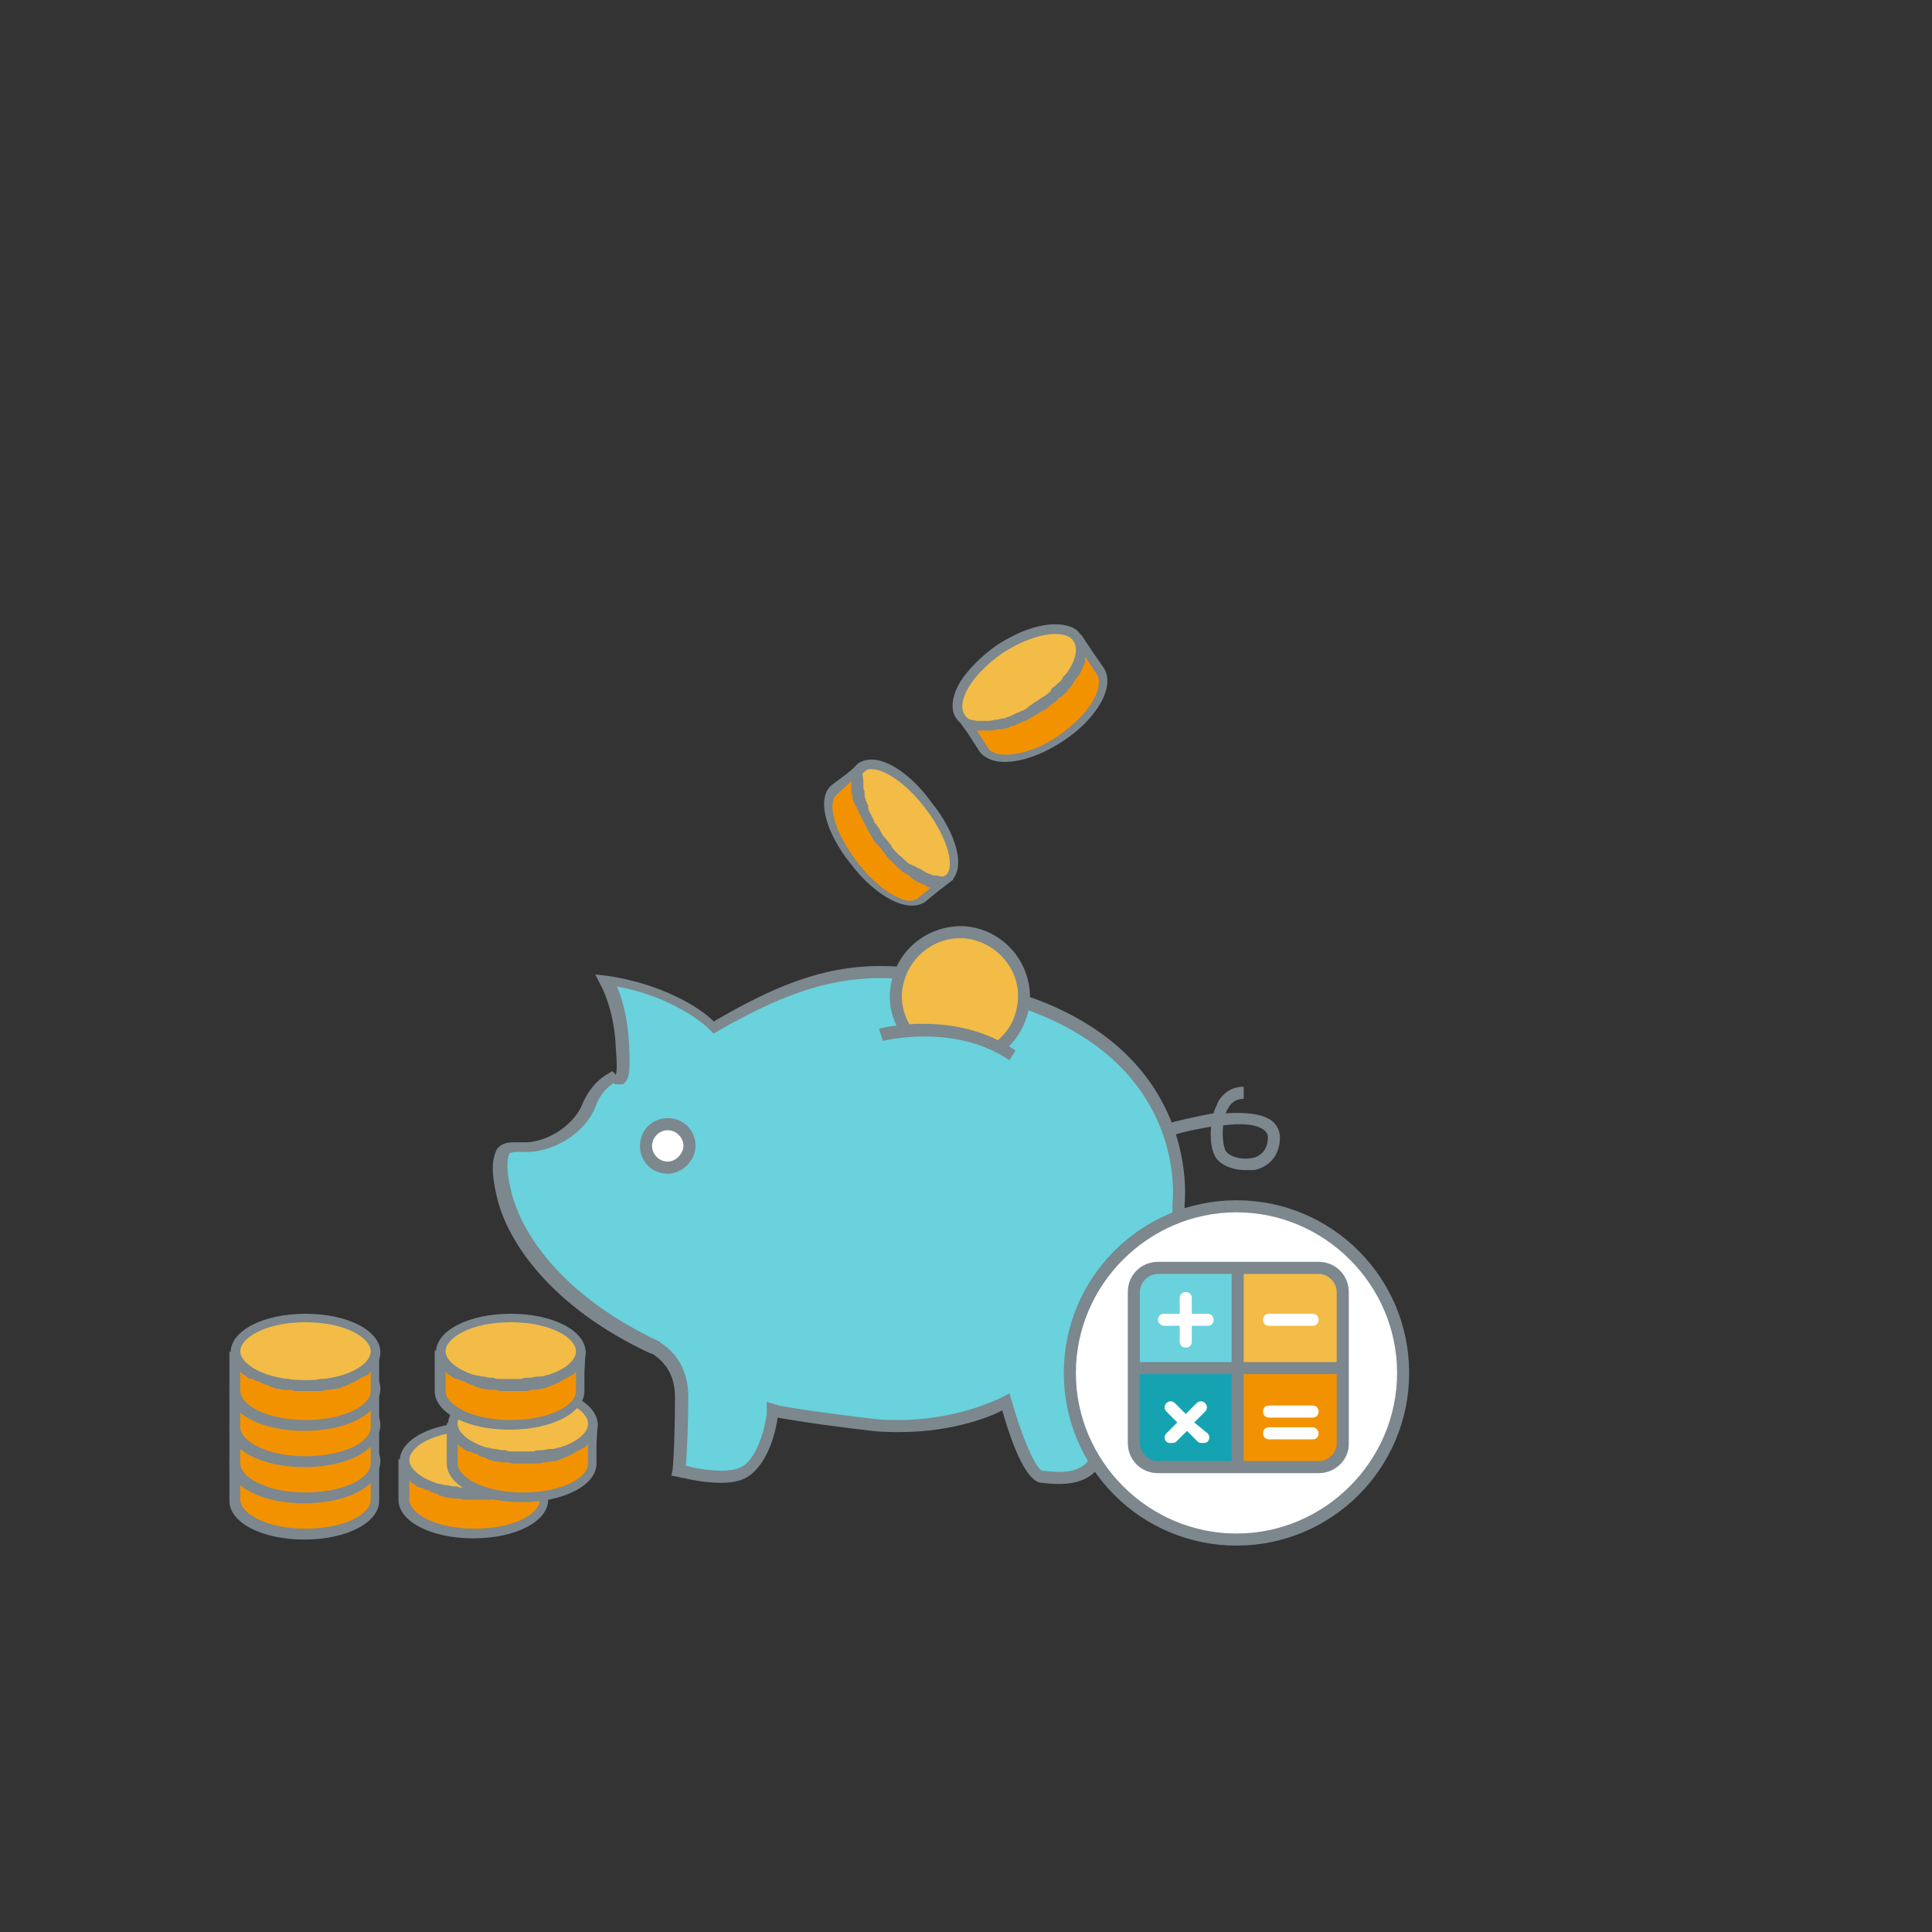<?xml version="1.0" encoding="utf-8"?>
<svg version="1.1" id="Layer_1" xmlns="http://www.w3.org/2000/svg" xmlns:xlink="http://www.w3.org/1999/xlink" x="0" y="0" viewBox="0 0 160 160" style="enable-background:new 0 0 160 160;" xml:space="preserve">
  <rect x="0" y="0" width="160" height="160" fill="#333333" stroke="none"/>
  <style type="text/css">
    .st0{fill:#69D2DC;} .st1{fill:#7C878E;} .st2{fill:#FFFFFF;} .st3{fill:#F2BC47;} .st4{fill:#15A3B2;} .st5{fill:#F39200;} .st6{display:none;}
  </style>
  <g>
    <g>
      <path class="st0" d="M97.6,99.8c0.1,4.2-2.1,7.6-3.8,9.7c-1.6,2.1-2.1,5.8-2.6,8.7c-0.1,0.8-0.2,1.5-0.3,2.2c-0.3,1.6-1.9,2-3.2,2 c-0.7,0-1.3-0.1-1.3-0.1h-0.1h-0.1c-0.8,0-2-3-2.8-5.8l-0.1-0.4l-0.4,0.2c0,0-3.4,1.8-8.4,1.8c-0.7,0-1.4,0-2.2-0.1 c-6.1-0.7-7.9-1.1-7.9-1.1l-0.4-0.1v0.4c0,0-0.4,3.2-2,4.5c-0.5,0.4-1.2,0.6-2.2,0.6c-1.4,0-2.9-0.4-3.5-0.5 c0.1-0.9,0.2-3.7,0.2-6.1c0-3-2.1-4-2.2-4.1c-8.1-3.7-11.8-9.1-12.6-12.9c-0.4-1.8-0.3-2.9,0-3.4c0.2-0.2,0.5-0.3,1-0.3 c0.2,0,0.4,0,0.6,0c1.8,0.1,4.5-1.2,5.4-3.4c0.6-1.5,1.5-2.1,2-2.4c0.1,0.1,0.2,0.2,0.4,0.2h0.2l0.1-0.1c0.2-0.2,0.3-0.5,0.2-2.7 c-0.1-2.7-0.9-4.6-1.3-5.5c5.8,0.8,8.7,3.7,8.7,3.7l0.2,0.2l0.2-0.1c4.7-2.7,8.7-4.4,13.5-4.4c3.3,0,7.2,0.8,12,2.5 C99,87.9,97.6,99.6,97.6,99.8"/>
      <path class="st1" d="M87.7,122.9c-0.7,0-1.4-0.1-1.4-0.1l0,0c-1.3,0-2.5-3.2-3.3-6c-0.7,0.4-3.9,1.8-8.5,1.8c-0.7,0-1.4,0-2.3-0.1 c-5.1-0.6-7.2-1-7.8-1.1c-0.1,0.8-0.6,3.4-2.2,4.7c-0.6,0.5-1.4,0.7-2.5,0.7c-1.1,0-2.3-0.2-3.1-0.4c-0.2,0-0.4-0.1-0.5-0.1 l-0.5-0.1l0.1-0.5c0.1-0.8,0.2-3.6,0.2-6c0-1.1-0.3-2.6-1.9-3.6c0,0-0.1,0-0.1,0c-8.2-3.8-12-9.3-12.8-13.2 c-0.4-1.7-0.4-3,0.1-3.8l0.1-0.1c0.4-0.4,1-0.4,1.4-0.4h0.6c1.7,0.1,4.1-1.2,4.9-3.1c0.7-1.7,1.8-2.4,2.2-2.6l0.3-0.2l0.3,0.3 c0.1-0.3,0.1-1,0-2.2c-0.1-2.7-0.9-4.6-1.3-5.3l-0.4-0.8l0.9,0.1c5.5,0.8,8.5,3.3,8.9,3.8C63.9,81.8,68,80,72.9,80 c3.4,0,7.4,0.8,12.2,2.5c13.3,4.6,13.2,15.2,13,17.3l-0.5,0l0.5,0c0.1,3.3-1.2,6.7-3.9,10c-1.4,1.8-1.9,4.9-2.4,7.7l-0.1,0.8 c-0.1,0.8-0.2,1.5-0.3,2.2C91.1,122,89.8,122.9,87.7,122.9z M86.4,121.8c0.1,0,0.7,0.1,1.3,0.1c0.9,0,2.4-0.2,2.7-1.6 c0.1-0.7,0.2-1.4,0.3-2.2l0.1-0.8c0.5-2.9,1-6.1,2.6-8.1c2.5-3.1,3.8-6.3,3.7-9.4l0-0.1c0.2-1.9,0.3-11.8-12.4-16.2 C80,81.8,76.2,81,72.9,81c-4.7,0-8.7,1.7-13.3,4.3l-0.5,0.3l-0.5-0.5c0,0-2.6-2.5-7.5-3.4c0.5,1.2,0.9,2.8,1,4.8 c0.1,2.3,0,2.7-0.3,3.1l-0.2,0.2h-0.4c-0.2,0-0.3,0-0.4-0.1c-0.4,0.3-1.1,0.8-1.5,2c-1,2.4-3.8,3.8-5.9,3.7l-0.6,0 c-0.4,0-0.5,0.1-0.6,0.1c-0.2,0.4-0.3,1.4,0.1,3c0.8,3.7,4.4,8.9,12.3,12.6l0.1,0.1c1.9,1.2,2.3,3.1,2.3,4.5c0,2-0.1,4.5-0.2,5.7 c0,0,0.1,0,0.1,0c0.7,0.2,1.8,0.4,2.9,0.4c0.9,0,1.5-0.2,1.9-0.5c1.4-1.2,1.8-4.1,1.8-4.2l0-1l1,0.3c0,0,1.9,0.4,7.8,1.1 c0.8,0.1,1.4,0.1,2.1,0.1c4.8,0,8.1-1.7,8.2-1.7l1-0.5l0.3,1c1,3.4,2,5.3,2.4,5.4L86.4,121.8z"/>
    </g>
    <g>
      <path class="st2" d="M55.3,96.7c-1,0-1.8-0.8-1.8-1.8s0.8-1.8,1.8-1.8s1.8,0.8,1.8,1.8C57.1,95.8,56.3,96.7,55.3,96.7"/>
      <path class="st1" d="M55.3,97.2c-1.3,0-2.3-1-2.3-2.3s1-2.3,2.3-2.3c1.3,0,2.3,1,2.3,2.3C57.6,96.1,56.5,97.2,55.3,97.2z M55.3,93.6c-0.7,0-1.3,0.6-1.3,1.3c0,0.7,0.6,1.3,1.3,1.3c0.7,0,1.3-0.7,1.3-1.3C56.6,94.2,56,93.6,55.3,93.6z"/>
    </g>
    <g>
      <ellipse transform="matrix(5.682269e-02 -0.998 0.998 5.682269e-02 -7.382 157.184)" class="st3" cx="79.5" cy="82.5" rx="5.3" ry="5.3"/>
      <path class="st1" d="M79.5,88.3c-0.1,0-0.2,0-0.3,0c-1.5-0.1-3-0.8-4-1.9c-1-1.2-1.6-2.6-1.5-4.2c0.2-3.2,2.9-5.6,6.1-5.5 c3.2,0.2,5.6,2.9,5.5,6.1c-0.1,1.5-0.8,3-1.9,4C82.3,87.8,80.9,88.3,79.5,88.3z M79.5,77.7c-2.5,0-4.6,2-4.8,4.5l0,0 c-0.1,1.3,0.4,2.5,1.2,3.5c0.9,1,2,1.5,3.3,1.6c1.3,0.1,2.5-0.4,3.5-1.2c1-0.9,1.5-2,1.6-3.3c0.2-2.6-1.9-4.9-4.5-5.1 C79.7,77.7,79.6,77.7,79.5,77.7z"/>
    </g>
    <g>
      <ellipse class="st0" cx="77.5" cy="94" rx="9.5" ry="9"/>
    </g>
    <g>
      <path class="st1" d="M83.6,87.8c-4.6-3.1-10.4-1.6-10.5-1.6l-0.3-1c0.3-0.1,6.4-1.6,11.3,1.8L83.6,87.8z"/>
    </g>
    <g>
      <path class="st1" d="M103.1,96.9c-1.1,0-2.2-0.5-2.5-1.2c-0.3-0.6-0.4-1.5-0.3-2.4c-1.1,0.2-2.2,0.4-3.1,0.7l-0.3-1 c0.3-0.1,1.9-0.5,3.6-0.8c0.1-0.4,0.3-0.7,0.4-1c0.5-0.8,1.2-1.2,2.1-1.2v1c-0.5,0-1,0.2-1.3,0.8c-0.1,0.1-0.1,0.2-0.2,0.4 c1.5-0.1,3,0,3.8,0.6c0.4,0.3,0.7,0.8,0.7,1.4c0,1.4-0.8,2.4-2.1,2.7C103.6,96.9,103.4,96.9,103.1,96.9z M101.3,93.2 c-0.1,0.8,0,1.7,0.2,2.1c0.2,0.4,1.2,0.8,2.2,0.6c0.6-0.1,1.3-0.6,1.3-1.7c0-0.3-0.1-0.4-0.3-0.6C104.1,93.1,102.8,93,101.3,93.2z"/>
    </g>
  </g>
  <g>
    <g>
      <path class="st2" d="M88.6,113.7c0,7.6,6.2,13.8,13.8,13.8c7.6,0,13.8-6.2,13.8-13.8s-6.2-13.8-13.8-13.8 C94.8,99.9,88.6,106.1,88.6,113.7z"/>
      <path class="st1" d="M102.4,128c-7.9,0-14.3-6.4-14.3-14.3s6.4-14.3,14.3-14.3c7.9,0,14.3,6.4,14.3,14.3S110.3,128,102.4,128z M102.4,100.4c-7.3,0-13.3,6-13.3,13.3s6,13.3,13.3,13.3s13.3-6,13.3-13.3S109.7,100.4,102.4,100.4z"/>
    </g>
    <g>
      <path class="st0" d="M101.6,113.7h-6.4c-0.5,0-1-0.5-1-1v-6.5c0-0.6,0.5-1,1-1h6.4c0.5,0,1,0.4,1,1v6.5 C102.6,113.3,102.1,113.7,101.6,113.7z"/>
    </g>
    <g>
      <path class="st3" d="M109.9,113.7h-6.4c-0.6,0-1-0.5-1-1v-6.5c0-0.6,0.4-1,1-1h6.4c0.6,0,1,0.4,1,1v6.5 C110.9,113.3,110.5,113.7,109.9,113.7z"/>
    </g>
    <g>
      <path class="st4" d="M101.6,121.5h-6.4c-0.5,0-1-0.4-1-1V114c0-0.5,0.5-1,1-1h6.4c0.5,0,1,0.5,1,1v6.5 C102.6,121.1,102.1,121.5,101.6,121.5z"/>
    </g>
    <g>
      <path class="st5" d="M109.9,121.5h-6.4c-0.6,0-1-0.4-1-1V114c0-0.5,0.4-1,1-1h6.4c0.6,0,1,0.5,1,1v6.5 C110.9,121.1,110.5,121.5,109.9,121.5z"/>
    </g>
    <g>
      <path class="st1" d="M102.9,115.9L102.9,115.9L102.9,115.9L102.9,115.9z"/>
    </g>
    <g>
      <path class="st2" d="M96.4,109.8h1.3v1.3c0,0.3,0.2,0.5,0.5,0.5s0.5-0.2,0.5-0.5v-1.3h1.3c0.3,0,0.5-0.2,0.5-0.5s-0.2-0.5-0.5-0.5 h-1.3v-1.3c0-0.3-0.2-0.5-0.5-0.5s-0.5,0.2-0.5,0.5v1.3h-1.3c-0.3,0-0.5,0.2-0.5,0.5S96.2,109.8,96.4,109.8z"/>
    </g>
    <g>
      <path class="st2" d="M105.1,109.8h3.6c0.3,0,0.5-0.2,0.5-0.5s-0.2-0.5-0.5-0.5h-3.6c-0.3,0-0.5,0.2-0.5,0.5 S104.8,109.8,105.1,109.8z"/>
    </g>
    <g>
      <path class="st2" d="M98.9,117.8l0.9-0.9c0.2-0.2,0.2-0.5,0-0.7s-0.5-0.2-0.7,0l-0.9,0.9l-0.9-0.9c-0.2-0.2-0.5-0.2-0.7,0 s-0.2,0.5,0,0.7l0.9,0.9l-0.9,0.9c-0.2,0.2-0.2,0.5,0,0.7c0.1,0.1,0.2,0.1,0.4,0.1c0.1,0,0.3,0,0.4-0.1l0.9-0.9l0.9,0.9 c0.1,0.1,0.2,0.1,0.4,0.1c0.1,0,0.3,0,0.4-0.1c0.2-0.2,0.2-0.5,0-0.7L98.9,117.8z"/>
    </g>
    <g>
      <path class="st2" d="M108.7,116.4h-3.6c-0.3,0-0.5,0.2-0.5,0.5s0.2,0.5,0.5,0.5h3.6c0.3,0,0.5-0.2,0.5-0.5S109,116.4,108.7,116.4z"/>
    </g>
    <g>
      <path class="st2" d="M108.7,118.2h-3.6c-0.3,0-0.5,0.2-0.5,0.5s0.2,0.5,0.5,0.5h3.6c0.3,0,0.5-0.2,0.5-0.5 C109.2,118.5,109,118.2,108.7,118.2z"/>
    </g>
    <g>
      <path class="st1" d="M102 105H103V121.5H102z"/>
    </g>
    <g>
      <path class="st1" d="M93.9 112.8H111.4V113.8H93.9z"/>
    </g>
    <g>
      <path class="st1" d="M109.2,122H95.9c-1.4,0-2.5-1.1-2.5-2.5V107c0-1.4,1.1-2.5,2.5-2.5h13.3c1.4,0,2.5,1.1,2.5,2.5v12.6 C111.7,120.9,110.6,122,109.2,122z M95.9,105.5c-0.8,0-1.5,0.7-1.5,1.5v12.5c0,0.8,0.7,1.5,1.5,1.5h13.3c0.8,0,1.5-0.7,1.5-1.4 V107c0-0.8-0.7-1.5-1.5-1.5H95.9z"/>
    </g>
  </g>
  <g>
    <g>
      <g>
        <ellipse class="st3" cx="39.3" cy="120.9" rx="5.8" ry="2.8"/>
      </g>
      <g>
        <path class="st1" d="M39.3,118.5c3.3,0,5.4,1.3,5.4,2.4c0,1.2-2.2,2.4-5.4,2.4c-3.3,0-5.4-1.3-5.4-2.4 C33.9,119.8,36,118.5,39.3,118.5 M39.3,117.8c-3.5,0-6.2,1.4-6.2,3.2c0,1.8,2.7,3.2,6.2,3.2s6.2-1.4,6.2-3.2 C45.5,119.2,42.8,117.8,39.3,117.8L39.3,117.8z"/>
      </g>
    </g>
    <g>
      <g>
        <path class="st5" d="M39.3,127c-3.2,0-5.8-1.3-5.8-2.8v-2.5l0.6,0.6c0.1,0.1,0.2,0.2,0.3,0.3l0.1,0.1c0.1,0.1,0.2,0.2,0.4,0.2 c0.2,0.1,0.4,0.2,0.6,0.3l0.1,0.1c0.2,0.1,0.3,0.1,0.5,0.2l0.2,0.1c0.2,0.1,0.4,0.1,0.6,0.2c0.3,0.1,0.5,0.1,0.7,0.1h0.2 c0.2,0,0.4,0,0.5,0.1h0.2c0.2,0,0.5,0,0.8,0s0.5,0,0.8,0h0.1c0.3,0,0.4,0,0.6-0.1h0.1c0.3,0,0.5-0.1,0.7-0.1 c0.3-0.1,0.4-0.1,0.6-0.2l0.2-0.1c0.1,0,0.3-0.1,0.4-0.2l0.2-0.1c0.2-0.1,0.3-0.1,0.5-0.2s0.3-0.2,0.4-0.3l0.1-0.1 c0.1-0.1,0.2-0.2,0.3-0.2l0.6-0.5l0.1,0.8v1.6C45.1,125.8,42.5,127,39.3,127z"/>
      </g>
      <g>
        <path class="st1" d="M44.7,122.6v1.6c0,1.2-2.2,2.4-5.4,2.4c-3.3,0-5.4-1.3-5.4-2.4v-1.6c0,0,0,0,0.1,0.1s0.2,0.2,0.3,0.2 l0.1,0.1c0.1,0.1,0.3,0.2,0.4,0.2c0,0,0,0,0.1,0c0.2,0.1,0.4,0.2,0.5,0.2s0.1,0,0.2,0.1c0.1,0.1,0.3,0.1,0.5,0.2 c0.1,0,0.1,0,0.2,0.1c0.2,0.1,0.4,0.1,0.6,0.2l0,0c0.2,0,0.5,0.1,0.7,0.1c0.1,0,0.1,0,0.2,0c0.2,0,0.4,0,0.6,0.1 c0.1,0,0.1,0,0.2,0c0.3,0,0.5,0,0.8,0s0.5,0,0.8,0c0.1,0,0.1,0,0.2,0c0.2,0,0.4,0,0.6-0.1c0.1,0,0.1,0,0.2,0 c0.2,0,0.5-0.1,0.7-0.1l0,0c0.2,0,0.4-0.1,0.6-0.2c0.1,0,0.1,0,0.2-0.1c0.2,0,0.3-0.1,0.5-0.2c0.1,0,0.1,0,0.2-0.1 c0.2-0.1,0.4-0.2,0.5-0.3c0,0,0,0,0.1,0c0.1-0.1,0.3-0.2,0.4-0.2l0.1-0.1C44.5,122.8,44.6,122.7,44.7,122.6L44.7,122.6 M45.5,120.8l-1.2,1.2l0,0l-0.1,0.1c-0.1,0-0.1,0.1-0.2,0.2l-0.1,0.1c-0.1,0.1-0.2,0.2-0.4,0.2l0,0l0,0c-0.2,0.1-0.3,0.2-0.5,0.2 h-0.1h-0.1c-0.1,0-0.3,0.1-0.4,0.1h-0.1h-0.1c-0.2,0.1-0.4,0.1-0.6,0.1h-0.1l0,0c-0.2,0-0.4,0.1-0.6,0.1l0,0h-0.2 c-0.2,0-0.3,0-0.5,0.1H40c-0.2,0-0.5,0-0.7,0c-0.3,0-0.5,0-0.7,0h-0.2c-0.2,0-0.4,0-0.5-0.1h-0.2h-0.1c-0.2,0-0.4-0.1-0.6-0.1 l0,0l0,0c-0.2,0-0.4-0.1-0.6-0.1h-0.1h-0.1c-0.1,0-0.3-0.1-0.4-0.1l-0.1-0.1c-0.2-0.1-0.3-0.1-0.5-0.2l0,0h-0.1 c-0.1-0.1-0.2-0.1-0.3-0.2l-0.1-0.1c-0.1-0.1-0.2-0.1-0.3-0.2l0,0h-0.1l-1.3-1.2v1.8v1.6c0,1.8,2.7,3.2,6.2,3.2s6.2-1.4,6.2-3.2 v-1.6L45.5,120.8L45.5,120.8z"/>
      </g>
    </g>
  </g>
  <g>
    <g>
      <ellipse class="st3" cx="43.3" cy="117.9" rx="5.8" ry="2.8"/>
    </g>
    <g>
      <path class="st1" d="M43.3,115.5c3.3,0,5.4,1.3,5.4,2.4c0,1.2-2.2,2.4-5.4,2.4c-3.3,0-5.4-1.3-5.4-2.4 C37.9,116.8,40,115.5,43.3,115.5 M43.3,114.8c-3.5,0-6.2,1.4-6.2,3.2c0,1.8,2.7,3.2,6.2,3.2s6.2-1.4,6.2-3.2 C49.5,116.2,46.8,114.8,43.3,114.8L43.3,114.8z"/>
    </g>
  </g>
  <g>
    <g>
      <path class="st5" d="M43.3,124c-3.2,0-5.8-1.3-5.8-2.8v-2.5l0.6,0.6c0.1,0.1,0.2,0.2,0.3,0.3l0.1,0.1c0.1,0.1,0.2,0.2,0.4,0.2 c0.2,0.1,0.4,0.2,0.6,0.3l0.1,0.1c0.2,0.1,0.3,0.1,0.5,0.2l0.2,0.1c0.2,0.1,0.4,0.1,0.6,0.2c0.3,0.1,0.5,0.1,0.7,0.1h0.2 c0.2,0,0.4,0,0.5,0.1h0.2c0.2,0,0.5,0,0.8,0s0.5,0,0.8,0h0.1c0.3,0,0.4,0,0.6-0.1h0.1c0.3,0,0.5-0.1,0.7-0.1 c0.3-0.1,0.4-0.1,0.6-0.2l0.2-0.1c0.1,0,0.3-0.1,0.4-0.2l0.2-0.1c0.2-0.1,0.3-0.1,0.5-0.2s0.3-0.2,0.4-0.3l0.1-0.1 c0.1-0.1,0.2-0.2,0.3-0.2l0.6-0.5l0.1,0.8v1.6C49.1,122.8,46.5,124,43.3,124z"/>
    </g>
    <g>
      <path class="st1" d="M48.7,119.6v1.6c0,1.2-2.2,2.4-5.4,2.4c-3.3,0-5.4-1.3-5.4-2.4v-1.6c0,0,0,0,0.1,0.1s0.2,0.2,0.3,0.2l0.1,0.1 c0.1,0.1,0.3,0.2,0.4,0.2c0,0,0,0,0.1,0c0.2,0.1,0.4,0.2,0.5,0.2s0.1,0,0.2,0.1c0.1,0.1,0.3,0.1,0.5,0.2c0.1,0,0.1,0,0.2,0.1 c0.2,0.1,0.4,0.1,0.6,0.2l0,0c0.2,0,0.5,0.1,0.7,0.1c0.1,0,0.1,0,0.2,0c0.2,0,0.4,0,0.6,0.1c0.1,0,0.1,0,0.2,0c0.3,0,0.5,0,0.8,0 s0.5,0,0.8,0c0.1,0,0.1,0,0.2,0c0.2,0,0.4,0,0.6-0.1c0.1,0,0.1,0,0.2,0c0.2,0,0.5-0.1,0.7-0.1l0,0c0.2,0,0.4-0.1,0.6-0.2 c0.1,0,0.1,0,0.2-0.1c0.2,0,0.3-0.1,0.5-0.2c0.1,0,0.1,0,0.2-0.1c0.2-0.1,0.4-0.2,0.5-0.3c0,0,0,0,0.1,0c0.1-0.1,0.3-0.2,0.4-0.2 l0.1-0.1C48.5,119.8,48.6,119.7,48.7,119.6L48.7,119.6 M49.5,117.8l-1.2,1.2l0,0l-0.1,0.1c-0.1,0-0.1,0.1-0.2,0.2l-0.1,0.1 c-0.1,0.1-0.2,0.2-0.4,0.2l0,0l0,0c-0.2,0.1-0.3,0.2-0.5,0.2h-0.1h-0.1c-0.1,0-0.3,0.1-0.4,0.1h-0.1h-0.1 c-0.2,0.1-0.4,0.1-0.6,0.1h-0.1l0,0c-0.2,0-0.4,0.1-0.6,0.1l0,0h-0.2c-0.2,0-0.3,0-0.5,0.1H44c-0.2,0-0.5,0-0.7,0 c-0.3,0-0.5,0-0.7,0h-0.2c-0.2,0-0.4,0-0.5-0.1h-0.2h-0.1c-0.2,0-0.4-0.1-0.6-0.1l0,0l0,0c-0.2,0-0.4-0.1-0.6-0.1h-0.1h-0.1 c-0.1,0-0.3-0.1-0.4-0.1l-0.1-0.1c-0.2-0.1-0.3-0.1-0.5-0.2l0,0h-0.1c-0.1-0.1-0.2-0.1-0.3-0.2l-0.1-0.1c-0.1-0.1-0.2-0.1-0.3-0.2 l0,0h-0.1l-1.3-1.2v1.8v1.6c0,1.8,2.7,3.2,6.2,3.2s6.2-1.4,6.2-3.2v-1.6L49.5,117.8L49.5,117.8z"/>
    </g>
  </g>
  <g>
    <g>
      <ellipse class="st3" cx="42.3" cy="111.9" rx="5.8" ry="2.8"/>
    </g>
    <g>
      <path class="st1" d="M42.3,109.5c3.3,0,5.4,1.3,5.4,2.4c0,1.2-2.2,2.4-5.4,2.4c-3.3,0-5.4-1.3-5.4-2.4 C36.9,110.8,39,109.5,42.3,109.5 M42.3,108.8c-3.5,0-6.2,1.4-6.2,3.2c0,1.8,2.7,3.2,6.2,3.2s6.2-1.4,6.2-3.2 C48.5,110.2,45.8,108.8,42.3,108.8L42.3,108.8z"/>
    </g>
  </g>
  <g>
    <g>
      <path class="st5" d="M42.3,118c-3.2,0-5.8-1.3-5.8-2.8v-2.5l0.6,0.6c0.1,0.1,0.2,0.2,0.3,0.3l0.1,0.1c0.1,0.1,0.2,0.2,0.4,0.2 c0.2,0.1,0.4,0.2,0.6,0.3l0.1,0.1c0.2,0.1,0.3,0.1,0.5,0.2l0.2,0.1c0.2,0.1,0.4,0.1,0.6,0.2c0.3,0.1,0.5,0.1,0.7,0.1h0.2 c0.2,0,0.4,0,0.5,0.1h0.2c0.2,0,0.5,0,0.8,0s0.5,0,0.8,0h0.1c0.3,0,0.4,0,0.6-0.1h0.1c0.3,0,0.5-0.1,0.7-0.1 c0.3-0.1,0.4-0.1,0.6-0.2l0.2-0.1c0.1,0,0.3-0.1,0.4-0.2l0.2-0.1c0.2-0.1,0.3-0.1,0.5-0.2s0.3-0.2,0.4-0.3l0.1-0.1 c0.1-0.1,0.2-0.2,0.3-0.2l0.6-0.5l0.1,0.8v1.6C48.1,116.8,45.5,118,42.3,118z"/>
    </g>
    <g>
      <path class="st1" d="M47.7,113.6v1.6c0,1.2-2.2,2.4-5.4,2.4c-3.3,0-5.4-1.3-5.4-2.4v-1.6c0,0,0,0,0.1,0.1s0.2,0.2,0.3,0.2l0.1,0.1 c0.1,0.1,0.3,0.2,0.4,0.2c0,0,0,0,0.1,0c0.2,0.1,0.4,0.2,0.5,0.2s0.1,0,0.2,0.1c0.1,0.1,0.3,0.1,0.5,0.2c0.1,0,0.1,0,0.2,0.1 c0.2,0.1,0.4,0.1,0.6,0.2l0,0c0.2,0,0.5,0.1,0.7,0.1c0.1,0,0.1,0,0.2,0c0.2,0,0.4,0,0.6,0.1c0.1,0,0.1,0,0.2,0c0.3,0,0.5,0,0.8,0 s0.5,0,0.8,0c0.1,0,0.1,0,0.2,0c0.2,0,0.4,0,0.6-0.1c0.1,0,0.1,0,0.2,0c0.2,0,0.5-0.1,0.7-0.1l0,0c0.2,0,0.4-0.1,0.6-0.2 c0.1,0,0.1,0,0.2-0.1c0.2,0,0.3-0.1,0.5-0.2c0.1,0,0.1,0,0.2-0.1c0.2-0.1,0.4-0.2,0.5-0.3c0,0,0,0,0.1,0c0.1-0.1,0.3-0.2,0.4-0.2 l0.1-0.1C47.5,113.8,47.6,113.7,47.7,113.6L47.7,113.6 M48.5,111.8l-1.2,1.2l0,0l-0.1,0.1c-0.1,0-0.1,0.1-0.2,0.2l-0.1,0.1 c-0.1,0.1-0.2,0.2-0.4,0.2l0,0l0,0c-0.2,0.1-0.3,0.2-0.5,0.2h-0.1h-0.1c-0.1,0-0.3,0.1-0.4,0.1h-0.1h-0.1 c-0.2,0.1-0.4,0.1-0.6,0.1h-0.1l0,0c-0.2,0-0.4,0.1-0.6,0.1l0,0h-0.2c-0.2,0-0.3,0-0.5,0.1H43c-0.2,0-0.5,0-0.7,0 c-0.3,0-0.5,0-0.7,0h-0.2c-0.2,0-0.4,0-0.5-0.1h-0.2h-0.1c-0.2,0-0.4-0.1-0.6-0.1l0,0l0,0c-0.2,0-0.4-0.1-0.6-0.1h-0.1h-0.1 c-0.1,0-0.3-0.1-0.4-0.1l-0.1-0.1c-0.2-0.1-0.3-0.1-0.5-0.2l0,0h-0.1c-0.1-0.1-0.2-0.1-0.3-0.2l-0.1-0.1c-0.1-0.1-0.2-0.1-0.3-0.2 l0,0h-0.1l-1.3-1.2v1.8v1.6c0,1.8,2.7,3.2,6.2,3.2s6.2-1.4,6.2-3.2v-1.6L48.5,111.8L48.5,111.8z"/>
    </g>
  </g>
  <g>
    <g>
      <g>
        <ellipse class="st3" cx="25.3" cy="120.9" rx="5.8" ry="2.8"/>
      </g>
      <g>
        <path class="st1" d="M25.3,118.5c3.3,0,5.4,1.3,5.4,2.4c0,1.2-2.2,2.4-5.4,2.4c-3.3,0-5.4-1.3-5.4-2.4S22,118.5,25.3,118.5 M25.3,117.8c-3.5,0-6.2,1.4-6.2,3.2c0,1.8,2.7,3.2,6.2,3.2s6.2-1.4,6.2-3.2C31.5,119.2,28.8,117.8,25.3,117.8L25.3,117.8z"/>
      </g>
    </g>
    <g>
      <g>
        <path class="st5" d="M25.3,127c-3.2,0-5.8-1.3-5.8-2.8v-2.5l0.7,0.6c0.1,0.1,0.2,0.1,0.3,0.2l0.1,0.1c0.1,0.1,0.2,0.2,0.4,0.2 c0.2,0.1,0.4,0.2,0.6,0.3h0.1c0.2,0.1,0.3,0.1,0.5,0.2l0.2,0.1c0.2,0.1,0.4,0.1,0.6,0.2c0.3,0.1,0.5,0.1,0.7,0.1h0.2 c0.2,0,0.4,0,0.5,0.1h0.2c0.2,0,0.5,0,0.8,0s0.5,0,0.8,0h0.1c0.3,0,0.4,0,0.6-0.1h0.2c0.2,0,0.5-0.1,0.7-0.1 c0.3-0.1,0.4-0.1,0.6-0.2l0.2-0.1c0.1,0,0.3-0.1,0.4-0.2l0.2-0.1c0.2-0.1,0.3-0.1,0.5-0.2s0.3-0.2,0.4-0.3l0.3,0.2l-0.2-0.3 c0.1-0.1,0.2-0.1,0.3-0.2l0.6-0.5l0.1,0.8v1.6C31.1,125.8,28.5,127,25.3,127z"/>
      </g>
      <g>
        <path class="st1" d="M30.7,122.6v1.6c0,1.2-2.2,2.4-5.4,2.4c-3.3,0-5.4-1.3-5.4-2.4v-1.6c0,0,0,0,0.1,0.1s0.2,0.2,0.3,0.2 l0.1,0.1c0.1,0.1,0.3,0.2,0.4,0.2c0,0,0,0,0.1,0c0.2,0.1,0.4,0.2,0.5,0.2s0.1,0,0.2,0.1s0.3,0.1,0.5,0.2c0.1,0,0.1,0,0.2,0.1 c0.2,0.1,0.4,0.1,0.6,0.2l0,0c0.2,0,0.5,0.1,0.7,0.1c0.1,0,0.1,0,0.2,0c0.2,0,0.4,0,0.6,0.1c0.1,0,0.1,0,0.2,0c0.3,0,0.5,0,0.8,0 s0.5,0,0.8,0c0.1,0,0.1,0,0.2,0c0.2,0,0.4,0,0.6-0.1c0.1,0,0.1,0,0.2,0c0.2,0,0.5-0.1,0.7-0.1l0,0c0.2,0,0.4-0.1,0.6-0.2 c0.1,0,0.1,0,0.2-0.1c0.2,0,0.3-0.1,0.5-0.2c0.1,0,0.1,0,0.2-0.1c0.2-0.1,0.4-0.2,0.5-0.3c0,0,0,0,0.1,0c0.1-0.1,0.3-0.2,0.4-0.2 l0.1-0.1C30.5,122.8,30.6,122.7,30.7,122.6L30.7,122.6 M31.5,120.8l-1.2,1.2l0,0l-0.1,0.1c-0.1,0-0.1,0.1-0.2,0.2l-0.1,0.1 c-0.1,0.1-0.2,0.2-0.4,0.2l0,0l0,0c-0.2,0.1-0.3,0.2-0.5,0.2h-0.1c-0.2,0.1-0.3,0.1-0.5,0.2h-0.1h-0.1c-0.2,0.1-0.4,0.1-0.6,0.1 h-0.1l0,0c-0.2,0-0.4,0.1-0.6,0.1l0,0h-0.2c-0.2,0-0.3,0-0.5,0.1H26c-0.2,0-0.5,0-0.7,0c-0.3,0-0.5,0-0.7,0h-0.2 c-0.2,0-0.4,0-0.5-0.1h-0.2h-0.1c-0.2,0-0.4-0.1-0.6-0.1l0,0l0,0c-0.2,0-0.4-0.1-0.6-0.1h-0.1h-0.1c-0.1,0-0.3-0.1-0.4-0.1 c0,0-0.1,0-0.1-0.1c-0.2-0.1-0.3-0.1-0.5-0.2l0,0h-0.1c-0.1-0.1-0.2-0.1-0.3-0.2l-0.1-0.1c-0.1-0.1-0.2-0.1-0.3-0.2l0,0h-0.1 l-1.3-1.2v1.8v1.6c0,1.8,2.7,3.2,6.2,3.2s6.2-1.4,6.2-3.2v-1.6v-1.9H31.5z"/>
      </g>
    </g>
  </g>
  <g>
    <g>
      <g>
        <ellipse class="st3" cx="25.3" cy="117.9" rx="5.8" ry="2.8"/>
      </g>
      <g>
        <path class="st1" d="M25.3,115.5c3.3,0,5.4,1.3,5.4,2.4c0,1.2-2.2,2.4-5.4,2.4c-3.3,0-5.4-1.3-5.4-2.4S22,115.5,25.3,115.5 M25.3,114.8c-3.5,0-6.2,1.4-6.2,3.2c0,1.8,2.7,3.2,6.2,3.2s6.2-1.4,6.2-3.2C31.5,116.2,28.8,114.8,25.3,114.8L25.3,114.8z"/>
      </g>
    </g>
    <g>
      <g>
        <path class="st5" d="M25.3,124c-3.2,0-5.8-1.3-5.8-2.8v-2.5l0.7,0.6c0.1,0.1,0.2,0.1,0.3,0.2l0.1,0.1c0.1,0.1,0.2,0.2,0.4,0.2 c0.2,0.1,0.4,0.2,0.6,0.3h0.1c0.2,0.1,0.3,0.1,0.5,0.2l0.2,0.1c0.2,0.1,0.4,0.1,0.6,0.2c0.3,0.1,0.5,0.1,0.7,0.1h0.2 c0.2,0,0.4,0,0.5,0.1h0.2c0.2,0,0.5,0,0.8,0s0.5,0,0.8,0h0.1c0.3,0,0.4,0,0.6-0.1h0.2c0.2,0,0.5-0.1,0.7-0.1 c0.3-0.1,0.4-0.1,0.6-0.2l0.2-0.1c0.1,0,0.3-0.1,0.4-0.2l0.2-0.1c0.2-0.1,0.3-0.1,0.5-0.2s0.3-0.2,0.4-0.3l0.3,0.2l-0.2-0.3 c0.1-0.1,0.2-0.1,0.3-0.2l0.6-0.5l0.1,0.8v1.6C31.1,122.8,28.5,124,25.3,124z"/>
      </g>
      <g>
        <path class="st1" d="M30.7,119.6v1.6c0,1.2-2.2,2.4-5.4,2.4c-3.3,0-5.4-1.3-5.4-2.4v-1.6c0,0,0,0,0.1,0.1s0.2,0.2,0.3,0.2 l0.1,0.1c0.1,0.1,0.3,0.2,0.4,0.2c0,0,0,0,0.1,0c0.2,0.1,0.4,0.2,0.5,0.2s0.1,0,0.2,0.1s0.3,0.1,0.5,0.2c0.1,0,0.1,0,0.2,0.1 c0.2,0.1,0.4,0.1,0.6,0.2l0,0c0.2,0,0.5,0.1,0.7,0.1c0.1,0,0.1,0,0.2,0c0.2,0,0.4,0,0.6,0.1c0.1,0,0.1,0,0.2,0c0.3,0,0.5,0,0.8,0 s0.5,0,0.8,0c0.1,0,0.1,0,0.2,0c0.2,0,0.4,0,0.6-0.1c0.1,0,0.1,0,0.2,0c0.2,0,0.5-0.1,0.7-0.1l0,0c0.2,0,0.4-0.1,0.6-0.2 c0.1,0,0.1,0,0.2-0.1c0.2,0,0.3-0.1,0.5-0.2c0.1,0,0.1,0,0.2-0.1c0.2-0.1,0.4-0.2,0.5-0.3c0,0,0,0,0.1,0c0.1-0.1,0.3-0.2,0.4-0.2 l0.1-0.1C30.5,119.8,30.6,119.7,30.7,119.6L30.7,119.6 M31.5,117.8l-1.2,1.2l0,0l-0.1,0.1c-0.1,0-0.1,0.1-0.2,0.2l-0.1,0.1 c-0.1,0.1-0.2,0.2-0.4,0.2l0,0l0,0c-0.2,0.1-0.3,0.2-0.5,0.2h-0.1c-0.2,0.1-0.3,0.1-0.5,0.2h-0.1h-0.1c-0.2,0.1-0.4,0.1-0.6,0.1 h-0.1l0,0c-0.2,0-0.4,0.1-0.6,0.1l0,0h-0.2c-0.2,0-0.3,0-0.5,0.1H26c-0.2,0-0.5,0-0.7,0c-0.3,0-0.5,0-0.7,0h-0.2 c-0.2,0-0.4,0-0.5-0.1h-0.2h-0.1c-0.2,0-0.4-0.1-0.6-0.1l0,0l0,0c-0.2,0-0.4-0.1-0.6-0.1h-0.1h-0.1c-0.1,0-0.3-0.1-0.4-0.1 c0,0-0.1,0-0.1-0.1c-0.2-0.1-0.3-0.1-0.5-0.2l0,0h-0.1c-0.1-0.1-0.2-0.1-0.3-0.2l-0.1-0.1c-0.1-0.1-0.2-0.1-0.3-0.2l0,0h-0.1 l-1.3-1.2v1.8v1.6c0,1.8,2.7,3.2,6.2,3.2s6.2-1.4,6.2-3.2v-1.6v-1.9H31.5z"/>
      </g>
    </g>
  </g>
  <g>
    <g>
      <g>
        <ellipse class="st3" cx="25.3" cy="114.9" rx="5.8" ry="2.8"/>
      </g>
      <g>
        <path class="st1" d="M25.3,112.5c3.3,0,5.4,1.3,5.4,2.4c0,1.2-2.2,2.4-5.4,2.4c-3.3,0-5.4-1.3-5.4-2.4S22,112.5,25.3,112.5 M25.3,111.8c-3.5,0-6.2,1.4-6.2,3.2c0,1.8,2.7,3.2,6.2,3.2s6.2-1.4,6.2-3.2C31.5,113.2,28.8,111.8,25.3,111.8L25.3,111.8z"/>
      </g>
    </g>
    <g>
      <g>
        <path class="st5" d="M25.3,121c-3.2,0-5.8-1.3-5.8-2.8v-2.5l0.7,0.6c0.1,0.1,0.2,0.1,0.3,0.2l0.1,0.1c0.1,0.1,0.2,0.2,0.4,0.2 c0.2,0.1,0.4,0.2,0.6,0.3h0.1c0.2,0.1,0.3,0.1,0.5,0.2l0.2,0.1c0.2,0.1,0.4,0.1,0.6,0.2c0.3,0.1,0.5,0.1,0.7,0.1h0.2 c0.2,0,0.4,0,0.5,0.1h0.2c0.2,0,0.5,0,0.8,0s0.5,0,0.8,0h0.1c0.3,0,0.4,0,0.6-0.1h0.2c0.2,0,0.5-0.1,0.7-0.1 c0.3-0.1,0.4-0.1,0.6-0.2l0.2-0.1c0.1,0,0.3-0.1,0.4-0.2l0.2-0.1c0.2-0.1,0.3-0.1,0.5-0.2s0.3-0.2,0.4-0.3l0.3,0.2l-0.2-0.3 c0.1-0.1,0.2-0.1,0.3-0.2l0.6-0.5l0.1,0.8v1.6C31.1,119.8,28.5,121,25.3,121z"/>
      </g>
      <g>
        <path class="st1" d="M30.7,116.6v1.6c0,1.2-2.2,2.4-5.4,2.4c-3.3,0-5.4-1.3-5.4-2.4v-1.6c0,0,0,0,0.1,0.1s0.2,0.2,0.3,0.2 l0.1,0.1c0.1,0.1,0.3,0.2,0.4,0.2c0,0,0,0,0.1,0c0.2,0.1,0.4,0.2,0.5,0.2s0.1,0,0.2,0.1s0.3,0.1,0.5,0.2c0.1,0,0.1,0,0.2,0.1 c0.2,0.1,0.4,0.1,0.6,0.2l0,0c0.2,0,0.5,0.1,0.7,0.1c0.1,0,0.1,0,0.2,0c0.2,0,0.4,0,0.6,0.1c0.1,0,0.1,0,0.2,0c0.3,0,0.5,0,0.8,0 s0.5,0,0.8,0c0.1,0,0.1,0,0.2,0c0.2,0,0.4,0,0.6-0.1c0.1,0,0.1,0,0.2,0c0.2,0,0.5-0.1,0.7-0.1l0,0c0.2,0,0.4-0.1,0.6-0.2 c0.1,0,0.1,0,0.2-0.1c0.2,0,0.3-0.1,0.5-0.2c0.1,0,0.1,0,0.2-0.1c0.2-0.1,0.4-0.2,0.5-0.3c0,0,0,0,0.1,0c0.1-0.1,0.3-0.2,0.4-0.2 l0.1-0.1C30.5,116.8,30.6,116.7,30.7,116.6L30.7,116.6 M31.5,114.8l-1.2,1.2l0,0l-0.1,0.1c-0.1,0-0.1,0.1-0.2,0.2l-0.1,0.1 c-0.1,0.1-0.2,0.2-0.4,0.2l0,0l0,0c-0.2,0.1-0.3,0.2-0.5,0.2h-0.1c-0.2,0.1-0.3,0.1-0.5,0.2h-0.1h-0.1c-0.2,0.1-0.4,0.1-0.6,0.1 h-0.1l0,0c-0.2,0-0.4,0.1-0.6,0.1l0,0h-0.2c-0.2,0-0.3,0-0.5,0.1H26c-0.2,0-0.5,0-0.7,0c-0.3,0-0.5,0-0.7,0h-0.2 c-0.2,0-0.4,0-0.5-0.1h-0.2h-0.1c-0.2,0-0.4-0.1-0.6-0.1l0,0l0,0c-0.2,0-0.4-0.1-0.6-0.1h-0.1h-0.1c-0.1,0-0.3-0.1-0.4-0.1 c0,0-0.1,0-0.1-0.1c-0.2-0.1-0.3-0.1-0.5-0.2l0,0h-0.1c-0.1-0.1-0.2-0.1-0.3-0.2l-0.1-0.1c-0.1-0.1-0.2-0.1-0.3-0.2l0,0h-0.1 l-1.3-1.2v1.8v1.6c0,1.8,2.7,3.2,6.2,3.2s6.2-1.4,6.2-3.2v-1.6v-1.9H31.5z"/>
      </g>
    </g>
  </g>
  <g>
    <g>
      <g>
        <ellipse class="st3" cx="25.3" cy="111.9" rx="5.8" ry="2.8"/>
      </g>
      <g>
        <path class="st1" d="M25.3,109.5c3.3,0,5.4,1.3,5.4,2.4c0,1.2-2.2,2.4-5.4,2.4c-3.3,0-5.4-1.3-5.4-2.4S22,109.5,25.3,109.5 M25.3,108.8c-3.5,0-6.2,1.4-6.2,3.2c0,1.8,2.7,3.2,6.2,3.2s6.2-1.4,6.2-3.2C31.5,110.2,28.8,108.8,25.3,108.8L25.3,108.8z"/>
      </g>
    </g>
    <g>
      <g>
        <path class="st5" d="M25.3,118c-3.2,0-5.8-1.3-5.8-2.8v-2.5l0.7,0.6c0.1,0.1,0.2,0.1,0.3,0.2l0.1,0.1c0.1,0.1,0.2,0.2,0.4,0.2 c0.2,0.1,0.4,0.2,0.6,0.3h0.1c0.2,0.1,0.3,0.1,0.5,0.2l0.2,0.1c0.2,0.1,0.4,0.1,0.6,0.2c0.3,0.1,0.5,0.1,0.7,0.1h0.2 c0.2,0,0.4,0,0.5,0.1h0.2c0.2,0,0.5,0,0.8,0s0.5,0,0.8,0h0.1c0.3,0,0.4,0,0.6-0.1h0.2c0.2,0,0.5-0.1,0.7-0.1 c0.3-0.1,0.4-0.1,0.6-0.2l0.2-0.1c0.1,0,0.3-0.1,0.4-0.2l0.2-0.1c0.2-0.1,0.3-0.1,0.5-0.2s0.3-0.2,0.4-0.3l0.3,0.2l-0.2-0.3 c0.1-0.1,0.2-0.1,0.3-0.2l0.6-0.5l0.1,0.8v1.6C31.1,116.8,28.5,118,25.3,118z"/>
      </g>
      <g>
        <path class="st1" d="M30.7,113.6v1.6c0,1.2-2.2,2.4-5.4,2.4c-3.3,0-5.4-1.3-5.4-2.4v-1.6c0,0,0,0,0.1,0.1s0.2,0.2,0.3,0.2 l0.1,0.1c0.1,0.1,0.3,0.2,0.4,0.2c0,0,0,0,0.1,0c0.2,0.1,0.4,0.2,0.5,0.2s0.1,0,0.2,0.1s0.3,0.1,0.5,0.2c0.1,0,0.1,0,0.2,0.1 c0.2,0.1,0.4,0.1,0.6,0.2l0,0c0.2,0,0.5,0.1,0.7,0.1c0.1,0,0.1,0,0.2,0c0.2,0,0.4,0,0.6,0.1c0.1,0,0.1,0,0.2,0c0.3,0,0.5,0,0.8,0 s0.5,0,0.8,0c0.1,0,0.1,0,0.2,0c0.2,0,0.4,0,0.6-0.1c0.1,0,0.1,0,0.2,0c0.2,0,0.5-0.1,0.7-0.1l0,0c0.2,0,0.4-0.1,0.6-0.2 c0.1,0,0.1,0,0.2-0.1c0.2,0,0.3-0.1,0.5-0.2c0.1,0,0.1,0,0.2-0.1c0.2-0.1,0.4-0.2,0.5-0.3c0,0,0,0,0.1,0c0.1-0.1,0.3-0.2,0.4-0.2 l0.1-0.1C30.5,113.8,30.6,113.7,30.7,113.6L30.7,113.6 M31.5,111.8l-1.2,1.2l0,0l-0.1,0.1c-0.1,0-0.1,0.1-0.2,0.2l-0.1,0.1 c-0.1,0.1-0.2,0.2-0.4,0.2l0,0l0,0c-0.2,0.1-0.3,0.2-0.5,0.2h-0.1c-0.2,0.1-0.3,0.1-0.5,0.2h-0.1h-0.1c-0.2,0.1-0.4,0.1-0.6,0.1 h-0.1l0,0c-0.2,0-0.4,0.1-0.6,0.1l0,0h-0.2c-0.2,0-0.3,0-0.5,0.1H26c-0.2,0-0.5,0-0.7,0c-0.3,0-0.5,0-0.7,0h-0.2 c-0.2,0-0.4,0-0.5-0.1h-0.2h-0.1c-0.2,0-0.4-0.1-0.6-0.1l0,0l0,0c-0.2,0-0.4-0.1-0.6-0.1h-0.1h-0.1c-0.1,0-0.3-0.1-0.4-0.1 c0,0-0.1,0-0.1-0.1c-0.2-0.1-0.3-0.1-0.5-0.2l0,0h-0.1c-0.1-0.1-0.2-0.1-0.3-0.2l-0.1-0.1c-0.1-0.1-0.2-0.1-0.3-0.2l0,0h-0.1 l-1.3-1.2v1.8v1.6c0,1.8,2.7,3.2,6.2,3.2s6.2-1.4,6.2-3.2v-1.6v-1.9H31.5z"/>
      </g>
    </g>
  </g>
  <g>
    <g>
      <g>
        <path class="st3" d="M81.5,60.1c-0.9,0-1.5-0.3-1.8-0.8c-0.4-0.6-0.3-1.6,0.3-2.6c0.6-1,1.7-2.1,2.9-3c1.6-1.1,3.2-1.7,4.6-1.7 c0.9,0,1.5,0.3,1.8,0.8c0.9,1.3-0.6,3.8-3.2,5.6C84.4,59.5,82.8,60.1,81.5,60.1L81.5,60.1z"/>
      </g>
      <g>
        <path class="st1" d="M87.4,52.5c0.7,0,1.3,0.2,1.5,0.6c0.7,1-0.4,3.2-3.1,5.1c-1.6,1.1-3.2,1.6-4.4,1.6c-0.7,0-1.3-0.2-1.5-0.6 c-0.7-1,0.4-3.2,3.1-5.1C84.7,53,86.3,52.5,87.4,52.5 M87.4,51.7c-1.4,0-3.1,0.6-4.8,1.7c-1.3,0.9-2.4,2-3.1,3.1 c-0.7,1.2-0.8,2.3-0.3,3c0.4,0.6,1.2,0.9,2.1,0.9c1.4,0,3.1-0.6,4.8-1.7c1.3-0.9,2.4-2,3.1-3.1c0.7-1.2,0.8-2.3,0.3-3 C89.2,52,88.4,51.7,87.4,51.7L87.4,51.7z"/>
      </g>
    </g>
    <g>
      <g>
        <path class="st5" d="M83.3,62.8c-0.9,0-1.5-0.3-1.8-0.8L80,60l0.9,0.1c0.2,0,0.3,0,0.4,0l0.1,0.4v-0.4c0.2,0,0.3,0,0.5,0 c0.3,0,0.4-0.1,0.6-0.1h0.2c0.1,0,0.3-0.1,0.4-0.1l0.2-0.1c0.2-0.1,0.4-0.1,0.6-0.2c0.3-0.1,0.5-0.2,0.7-0.3l0.2-0.1 c0.2-0.1,0.3-0.2,0.5-0.3l0.2-0.1c0.2-0.1,0.4-0.3,0.6-0.4c0.2-0.1,0.4-0.3,0.6-0.4l0.2-0.1c0.1-0.1,0.3-0.2,0.4-0.3l0.1-0.1 c0.2-0.2,0.4-0.3,0.5-0.5c0.2-0.2,0.3-0.3,0.4-0.5l0.1-0.1c0.1-0.2,0.2-0.3,0.3-0.4l0.1-0.1c0.1-0.2,0.2-0.3,0.3-0.5 c0.1-0.2,0.2-0.3,0.2-0.5h0.4l-0.4-0.1c0-0.1,0.1-0.2,0.1-0.3l0.2-0.8l0.5,0.6l0.9,1.4c0.9,1.3-0.6,3.8-3.2,5.6 C86.3,62.2,84.6,62.8,83.3,62.8z"/>
      </g>
      <g>
        <path class="st1" d="M89.9,54.4l0.9,1.4c0.7,1-0.4,3.2-3.1,5.1c-1.6,1.1-3.2,1.6-4.4,1.6c-0.7,0-1.3-0.2-1.5-0.6l-0.9-1.4H81 c0.1,0,0.3,0,0.4,0h0.1l0,0l0,0c0.2,0,0.3,0,0.5,0c0,0,0,0,0.1,0c0.2,0,0.4-0.1,0.6-0.1c0.1,0,0.1,0,0.2,0c0.2,0,0.3-0.1,0.5-0.1 c0.1,0,0.1,0,0.2-0.1c0.2-0.1,0.4-0.1,0.6-0.2l0,0c0.2-0.1,0.4-0.2,0.7-0.3c0.1,0,0.1-0.1,0.2-0.1c0.2-0.1,0.3-0.2,0.5-0.3 c0.1,0,0.1-0.1,0.2-0.1c0.2-0.1,0.4-0.3,0.7-0.4c0.2-0.1,0.4-0.3,0.6-0.5c0.1,0,0.1-0.1,0.2-0.1c0.1-0.1,0.3-0.2,0.4-0.4 c0.1,0,0.1-0.1,0.2-0.1c0.2-0.2,0.4-0.3,0.5-0.5l0,0c0.1-0.2,0.3-0.3,0.4-0.5c0,0,0.1-0.1,0.1-0.2c0.1-0.1,0.2-0.3,0.3-0.4 l0.1-0.1c0.1-0.2,0.2-0.3,0.3-0.5c0,0,0,0,0-0.1c0.1-0.1,0.1-0.3,0.2-0.4c0,0,0-0.1,0.1-0.1C89.8,54.7,89.8,54.6,89.9,54.4 C89.8,54.5,89.9,54.4,89.9,54.4 M89.5,52.5l-0.4,1.7l0,0v0.1c0,0.1-0.1,0.2-0.1,0.3v0.1c-0.1,0.1-0.1,0.3-0.2,0.4l0,0l0,0 c-0.1,0.2-0.2,0.3-0.3,0.5l-0.1,0.1l0,0c-0.1,0.1-0.2,0.2-0.3,0.3L88,56.1v0.1c-0.1,0.1-0.2,0.3-0.4,0.4l0,0l0,0 c-0.2,0.2-0.3,0.3-0.5,0.4l0,0L87,57.3c-0.1,0.1-0.3,0.2-0.4,0.3l-0.2,0.1c-0.2,0.1-0.4,0.3-0.6,0.4c-0.2,0.1-0.4,0.3-0.6,0.4 L85,58.7c-0.2,0.1-0.3,0.2-0.5,0.2L84.4,59h-0.1c-0.2,0.1-0.4,0.2-0.6,0.3l0,0l0,0c-0.2,0.1-0.4,0.1-0.5,0.2h-0.1H83 c-0.1,0-0.3,0.1-0.4,0.1h-0.1c-0.2,0-0.4,0.1-0.5,0.1l0,0h-0.1c-0.1,0-0.3,0-0.4,0h-0.1h-0.1c-0.1,0-0.2,0-0.3,0l0,0h-0.1 l-1.7-0.3l1,1.4l0.9,1.4c0.4,0.6,1.2,0.9,2.1,0.9c1.4,0,3.1-0.6,4.8-1.7c2.9-1.9,4.4-4.6,3.4-6.1L90.5,54L89.5,52.5L89.5,52.5z"/>
      </g>
    </g>
  </g>
  <g>
    <g>
      <g>
        <path class="st3" d="M77.7,73c-1.3,0-3.2-1.3-4.7-3.3c-1-1.2-1.7-2.5-2-3.7s-0.2-2,0.3-2.5c0.2-0.2,0.5-0.3,0.8-0.3 c1.3,0,3.1,1.3,4.7,3.3c1,1.2,1.7,2.5,2,3.7s0.2,2-0.3,2.5C78.3,72.9,78.1,73,77.7,73L77.7,73z"/>
      </g>
      <g>
        <path class="st1" d="M72.2,63.7c1,0,2.8,1.1,4.4,3.2c2,2.6,2.5,5,1.7,5.6c-0.2,0.1-0.4,0.2-0.6,0.2c-1,0-2.8-1.1-4.4-3.2 c-2-2.6-2.5-5-1.7-5.6C71.8,63.7,72,63.7,72.2,63.7 M72.2,62.9c-0.4,0-0.8,0.1-1.1,0.3c-0.7,0.5-0.8,1.5-0.5,2.9 c0.3,1.2,1,2.5,2,3.8c1.6,2.1,3.6,3.4,5,3.4c0.4,0,0.8-0.1,1.1-0.3c1.3-1,0.6-3.9-1.6-6.6C75.6,64.3,73.6,62.9,72.2,62.9 L72.2,62.9z"/>
      </g>
    </g>
    <g>
      <g>
        <path class="st5" d="M75.5,74.7c-1.3,0-3.2-1.3-4.7-3.3c-2-2.6-2.7-5.3-1.6-6.1l1.7-1.4v0.8c0,0.2,0,0.3,0,0.4v0.1 c0,0.1,0,0.3,0.1,0.4c0.1,0.2,0.1,0.4,0.2,0.6v0.1c0.1,0.2,0.1,0.3,0.2,0.5v0.1c0.1,0.3,0.2,0.4,0.3,0.6c0.1,0.2,0.2,0.4,0.4,0.7 l0.1,0.2c0.1,0.1,0.2,0.3,0.3,0.5l0.1,0.2c0.1,0.2,0.3,0.4,0.4,0.6c0.2,0.2,0.3,0.4,0.5,0.6l0.1,0.1c0.2,0.2,0.3,0.3,0.4,0.5 l0.1,0.1c0.2,0.2,0.4,0.4,0.5,0.5c0.2,0.2,0.4,0.3,0.5,0.4l0.2,0.1c0.1,0.1,0.2,0.2,0.4,0.3l-0.1,0.4l0.2-0.3 c0.2,0.1,0.3,0.2,0.5,0.3c0.2,0.1,0.3,0.2,0.5,0.2h0.1C77,73,77.1,73,77.3,73l0.7,0.2l-0.5,0.5l-1.1,0.9 C76.1,74.6,75.8,74.7,75.5,74.7z"/>
      </g>
      <g>
        <path class="st1" d="M70.5,64.7C70.5,64.7,70.5,64.8,70.5,64.7c0,0.2,0,0.3,0,0.5c0,0.1,0,0.1,0,0.2c0,0.2,0,0.3,0.1,0.5 c0,0,0,0,0,0.1c0,0.2,0.1,0.4,0.2,0.6c0,0.1,0,0.1,0.1,0.2s0.1,0.3,0.2,0.4c0,0.1,0,0.1,0.1,0.2c0.1,0.2,0.2,0.4,0.3,0.6l0,0 c0.1,0.2,0.2,0.4,0.3,0.6c0,0.1,0.1,0.1,0.1,0.2c0.1,0.2,0.2,0.3,0.3,0.5c0,0.1,0.1,0.1,0.1,0.2c0.1,0.2,0.3,0.4,0.5,0.6 s0.3,0.4,0.5,0.6c0.1,0.1,0.1,0.1,0.1,0.2c0.1,0.1,0.3,0.3,0.4,0.4l0.1,0.1c0.2,0.2,0.3,0.3,0.5,0.5l0,0c0.2,0.1,0.3,0.3,0.5,0.4 c0.1,0,0.1,0.1,0.2,0.1c0.1,0.1,0.3,0.2,0.4,0.3l0.1,0.1c0.2,0.1,0.3,0.2,0.5,0.3c0,0,0,0,0.1,0c0.1,0.1,0.3,0.1,0.4,0.2 c0,0,0.1,0,0.1,0.1c0.1,0,0.2,0.1,0.3,0.1h0.1L76,74.4c-0.2,0.1-0.4,0.2-0.6,0.2c-1,0-2.8-1.1-4.4-3.2c-2-2.6-2.5-5-1.7-5.6 L70.5,64.7 M71.3,63.1l-1.2,1L68.9,65c-1.3,1-0.6,3.9,1.6,6.6c1.6,2.1,3.6,3.4,5,3.4c0.4,0,0.8-0.1,1.1-0.3l1.1-0.9l1.3-1 l-1.5-0.3h-0.1c-0.1,0-0.2,0-0.3-0.1H77c-0.1-0.1-0.3-0.1-0.4-0.2l0,0l0,0c-0.2-0.1-0.3-0.2-0.5-0.3l-0.1,0l0,0 c-0.1-0.1-0.2-0.2-0.4-0.2l-0.1-0.1h-0.1c-0.2-0.1-0.3-0.2-0.5-0.4l0,0l0,0c-0.2-0.2-0.3-0.3-0.5-0.4l0,0l-0.1-0.1 c-0.1-0.1-0.2-0.2-0.4-0.4L73.8,70c-0.2-0.2-0.3-0.4-0.5-0.6S73,69,72.9,68.8l-0.1-0.2c-0.1-0.1-0.2-0.3-0.3-0.4l-0.1-0.1V68 c-0.1-0.2-0.2-0.4-0.3-0.6l0,0l0,0c-0.1-0.2-0.2-0.3-0.2-0.5v-0.1v-0.1c-0.1-0.1-0.1-0.3-0.2-0.4v-0.1c-0.1-0.2-0.1-0.3-0.1-0.5 l0,0v-0.1c0-0.1-0.1-0.3-0.1-0.4v-0.1c0-0.1,0-0.2,0-0.3l0,0v-0.1L71.3,63.1L71.3,63.1z"/>
      </g>
    </g>
  </g>
  <g id="Layer_24"/>
  <g id="Background_Farm"/>
  <g id="Layer_35"/>
  <g id="City"/>
  <g id="Layer_48"/>
  <g id="Layer_44"/>
  <g id="Layer_38"/>
  <g id="Layer_39"/>
  <g id="Layer_40"/>
  <g id="Layer_41"/>
  <g id="Layer_42"/>
  <g id="Layer_43"/>
  <g id="Layer_36"/>
  <g id="Layer_37"/>
  <g id="Bales_of_Hay" class="st6"/>
  <g id="Layer_3"/>
  <g id="Helicopter"/>
  <g id="Layer_7"/>
  <g id="Big_Truck" class="st6"/>
  <g id="Layer_6"/>
  <g id="Big_Truck_1_"/>
  <g id="Tractor"/>
  <g id="Layer_4" class="st6"/>
  <g id="Layer_11"/>
  <g id="Tractor_with_plough"/>
  <g id="Layer_20"/>
  <g id="Cement_Truck"/>
  <g id="DumpTruck"/>
  <g id="Car"/>
  <g id="Delivery_Van"/>
  <g id="Little_Truck"/>
  <g id="Sign_Post"/>
  <g id="Sun"/>
  <g id="Clouds"/>
  <g id="Wrench"/>
  <g id="Full_Maintenance_Lease"/>
  <g id="Operating_Lease"/>
  <g id="Managed_Maintenance"/>
  <g id="Layer_30"/>
  <g id="Layer_29"/>
  <g id="Sale_and_Lease_Back"/>
  <g id="Layer_31"/>
  <g id="Support"/>
  <g id="Layer_33"/>
  <g id="Layer_46"/>
  <g id="Layer_47"/>
  <g id="Layer_49"/>
  <g id="Layer_50"/>
  <g id="Layer_51"/>
  <g id="People"/>
  <g id="Layer_58">
    <g id="Layer_57"/>
  </g>
  <g id="Tie"/>
  <g id="Layer_53"/>
  <g id="shoes"/>
  <g id="Layer_56"/>
  <g id="Layer_59"/>
  <g id="affordability">
    <g>
      <g>
        <defs>
          <path id="SVGID_1_" d="M-872.1,180.5c41.3,0,74.9-33.6,74.9-74.7c0-41.2-33.7-74.7-74.9-74.7c-41.3,0-74.9,33.6-74.9,74.7 S-913.3,180.5-872.1,180.5z"/>
        </defs>
        <clipPath id="SVGID_2_">
          <use xlink:href="#SVGID_1_" style="overflow:visible;"/>
        </clipPath>
      </g>
    </g>
  </g>
  <g id="cash"/>
  <g id="Layer_64"/>
  <g id="Layer_61"/>
  <g id="Layer_63"/>
  <g id="Layer_62"/>
  <g id="Personal_Loan"/>
  <g id="Leisure"/>
  <g id="Calculator">
    <g>
      <g>
        <g>
          <defs>
            <path id="SVGID_3_" d="M-842,138.1c0,12.4,10.1,22.5,22.5,22.5s22.5-10.1,22.5-22.5s-10.1-22.5-22.5-22.5 C-831.9,115.6-842,125.7-842,138.1"/>
          </defs>
          <clipPath id="SVGID_4_">
            <use xlink:href="#SVGID_3_" style="overflow:visible;"/>
          </clipPath>
        </g>
      </g>
      <g>
        <g>
          <defs>
            <path id="SVGID_5_" d="M-820.8,138.2h-10.4c-0.9,0-1.6-0.7-1.6-1.6V126c0-0.9,0.7-1.6,1.6-1.6h10.4c0.9,0,1.6,0.7,1.6,1.6v10.6 C-819.2,137.4-819.9,138.2-820.8,138.2"/>
          </defs>
          <clipPath id="SVGID_6_">
            <use xlink:href="#SVGID_5_" style="overflow:visible;"/>
          </clipPath>
        </g>
      </g>
      <g>
        <g>
          <defs>
            <path id="SVGID_7_" d="M-807.2,138.2h-10.4c-0.9,0-1.6-0.7-1.6-1.6V126c0-0.9,0.7-1.6,1.6-1.6h10.4c0.9,0,1.6,0.7,1.6,1.6v10.6 C-805.5,137.4-806.3,138.2-807.2,138.2"/>
          </defs>
          <clipPath id="SVGID_8_">
            <use xlink:href="#SVGID_7_" style="overflow:visible;"/>
          </clipPath>
        </g>
      </g>
      <g>
        <g>
          <defs>
            <path id="SVGID_9_" d="M-820.8,150.9h-10.4c-0.9,0-1.6-0.7-1.6-1.6v-10.6c0-0.9,0.7-1.6,1.6-1.6h10.4c0.9,0,1.6,0.7,1.6,1.6 v10.6C-819.2,150.2-819.9,150.9-820.8,150.9"/>
          </defs>
          <clipPath id="SVGID_10_">
            <use xlink:href="#SVGID_9_" style="overflow:visible;"/>
          </clipPath>
        </g>
      </g>
      <g>
        <g>
          <defs>
            <path id="SVGID_11_" d="M-807.2,150.9h-10.4c-0.9,0-1.6-0.7-1.6-1.6v-10.6c0-0.9,0.7-1.6,1.6-1.6h10.4c0.9,0,1.6,0.7,1.6,1.6 v10.6C-805.5,150.2-806.3,150.9-807.2,150.9"/>
          </defs>
          <clipPath id="SVGID_12_">
            <use xlink:href="#SVGID_11_" style="overflow:visible;"/>
          </clipPath>
        </g>
      </g>
      <g>
        <g>
          <defs>
            <path id="SVGID_13_" d="M-818.7,141.7C-818.7,141.7-818.7,141.6-818.7,141.7L-818.7,141.7L-818.7,141.7"/>
          </defs>
          <clipPath id="SVGID_14_">
            <use xlink:href="#SVGID_13_" style="overflow:visible;"/>
          </clipPath>
        </g>
      </g>
      <g>
        <g>
          <defs>
            <path id="SVGID_15_" d="M-829.2,131.8h2.1v2.1c0,0.5,0.4,0.8,0.8,0.8c0.5,0,0.8-0.4,0.8-0.8v-2.1h2.1c0.5,0,0.8-0.4,0.8-0.8 s-0.4-0.8-0.8-0.8h-2.1v-2.1c0-0.5-0.4-0.8-0.8-0.8c-0.5,0-0.8,0.4-0.8,0.8v2.1h-2.1c-0.5,0-0.8,0.4-0.8,0.8 S-829.7,131.8-829.2,131.8"/>
          </defs>
          <clipPath id="SVGID_16_">
            <use xlink:href="#SVGID_15_" style="overflow:visible;"/>
          </clipPath>
        </g>
      </g>
      <g>
        <g>
          <defs>
            <path id="SVGID_17_" d="M-815,131.8h5.9c0.5,0,0.8-0.4,0.8-0.8s-0.4-0.8-0.8-0.8h-5.9c-0.5,0-0.8,0.4-0.8,0.8 S-815.5,131.8-815,131.8"/>
          </defs>
          <clipPath id="SVGID_18_">
            <use xlink:href="#SVGID_17_" style="overflow:visible;"/>
          </clipPath>
        </g>
      </g>
      <g>
        <g>
          <defs>
            <path id="SVGID_19_" d="M-825.1,144.8l1.5-1.5c0.3-0.3,0.3-0.8,0-1.2c-0.3-0.3-0.8-0.3-1.2,0l-1.5,1.5l-1.5-1.5 c-0.3-0.3-0.8-0.3-1.2,0c-0.3,0.3-0.3,0.8,0,1.2l1.5,1.5l-1.5,1.5c-0.3,0.3-0.3,0.8,0,1.2c0.2,0.2,0.4,0.2,0.6,0.2 c0.2,0,0.4-0.1,0.6-0.2l1.5-1.5l1.5,1.5c0.2,0.2,0.4,0.2,0.6,0.2c0.2,0,0.4-0.1,0.6-0.2c0.3-0.3,0.3-0.8,0-1.2L-825.1,144.8z"/>
          </defs>
          <clipPath id="SVGID_20_">
            <use xlink:href="#SVGID_19_" style="overflow:visible;"/>
          </clipPath>
        </g>
      </g>
      <g>
        <g>
          <defs>
            <path id="SVGID_21_" d="M-809.2,142.5h-5.9c-0.5,0-0.8,0.4-0.8,0.8c0,0.5,0.4,0.8,0.8,0.8h5.9c0.5,0,0.8-0.4,0.8-0.8 C-808.4,142.8-808.7,142.5-809.2,142.5"/>
          </defs>
          <clipPath id="SVGID_22_">
            <use xlink:href="#SVGID_21_" style="overflow:visible;"/>
          </clipPath>
        </g>
      </g>
      <g>
        <g>
          <defs>
            <path id="SVGID_23_" d="M-809.2,145.5h-5.9c-0.5,0-0.8,0.4-0.8,0.8s0.4,0.8,0.8,0.8h5.9c0.5,0,0.8-0.4,0.8-0.8 S-808.7,145.5-809.2,145.5"/>
          </defs>
          <clipPath id="SVGID_24_">
            <use xlink:href="#SVGID_23_" style="overflow:visible;"/>
          </clipPath>
        </g>
      </g>
    </g>
  </g>
</svg>
